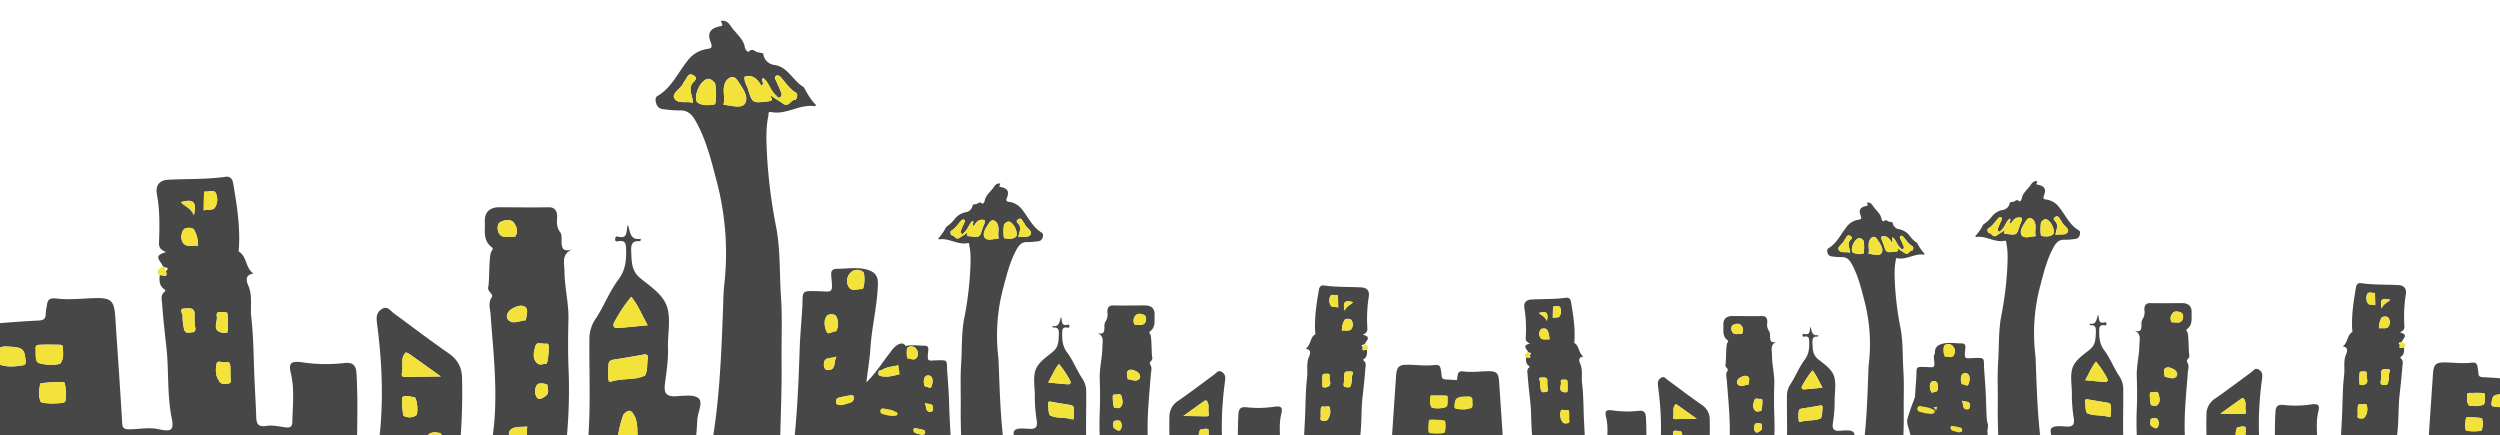 <svg xmlns="http://www.w3.org/2000/svg" viewBox="0 0 1080 188"><title>city</title><path d="M-5.61,187.86c-1.77-12.7-1.15-25.59-3.18-38.28-.43-2.68-1.54-5.56,1.22-8.13a4.91,4.91,0,0,1,3.34-1.55c6.94-.48,13.88-1.13,20.83-1.42,2.23-.1,3.12-.73,3.14-2.91a31.44,31.44,0,0,1,.5-3.58c.35-2.79,1.34-3.39,4.51-3,5.38.63,10.91-.08,16.37-.21,6.85-.16,8.21,1.12,8.66,7.89,1,15.35,2.12,30.69,3,46.05.14,2.35.89,2.73,3.14,2.73,4.25,0,8.48-1,12.77,0,5.43,1.18,6.53.36,5.46-4.92C72.14,170.35,73,160,71.87,149.85c-.7-6.1-1.37-12.21-1.81-18.34-.13-1.81-.87-4,1.07-5.49.68-.54.09-.87-.32-1.17-2-1.5-2-3.63-1.84-5.81.8-.78,3.84,1.71,2.71-1.86.94-.92,1.12-1.6-.53-1.7l-.83-.48c-.6-2.13-4.81-4.51,1.44-6.07-2.49-1.07-3.15-2.06-3.07-4.15.27-6.94.39-13.9-.9-20.83-.71-3.82,1-6.1,4.85-6.3,8.28-.44,16.6-.1,24.85-1.29,1.92-.28,2.92.94,3.24,2.79,1.6,9.37,3.08,18.76,2.47,28.32,0,.4-.23,1.08-.08,1.16,3.66,2.12,2.82,7.21,6.4,9.55-4.87.64-2.29,4.94-1.91,6.07,1.45,4.28.45,8.56.94,12.78,1,8.75,1,17.63,1.36,26.46.26,5.61.61,11.22.79,16.83.1,3,1.07,4.21,4.42,3.67,2.57-.41,5.33.24,8,.6,2.13.3,3.16-.09,3.19-2.58.1-6.94,1-13.84-.66-20.77-1.11-4.53.22-5.32,4.69-4.75a69.44,69.44,0,0,0,18,.39c3.92-.52,5.47.66,5.68,4.59.65,11.77.27,23.54.12,35.31-.07,5.29-2.28,7.23-7.54,7-32.45-1.67-64.94-2.49-97.36-4.85-16-1.17-32-2.13-48.05-3ZM28,173.65c.77-.8.52-7.77-.31-8.52-.42-.38-10.25.18-10.33.65-.48,2.6-.87,5.27.19,7.75C18,174.58,27.17,174.5,28,173.65Zm-2-16.49c1.74-2.35,1.19-4.73,1.19-7,0-1.08-.69-1.25-1.6-1.24-2.53,0-5.06-.1-7.58,0-1.05.06-2.78-.2-2.63,1.65.17,2.21-.38,5.71,1.4,6.27A18.49,18.49,0,0,0,26,157.16Zm-15.51.52c.91-.82.59-1.63.51-2.4-.49-4.79-1.4-5.3-8.18-5.58-2.49-.1-3.87.49-3.71,3.19.11,1.77-.83,4.16,1.52,4.85C3.93,158.72,7.36,158.26,10.51,157.68Zm73.13-14.16a1.69,1.69,0,0,0,.75-1.83,33.43,33.43,0,0,1-.35-5.44c.37-3.71-2.52-3-4.26-3-2.75,0-.81,2.18-.88,3.29a24.37,24.37,0,0,0,.52,5.14C79.85,144.77,82.11,143.4,83.64,143.52Zm11,21c.74,1.72,2.63,1.42,4.06,1.18,1.66-.28.82-2,.87-3.06.06-1.43,0-2.86-.06-4.29,0-1.23-.6-2.36-1.9-1.87s-3.73-1.24-4.08.86S92.91,162.15,94.65,164.51Zm3.52-20.87c.52-.44.41-8.16-.07-8.48a1.84,1.84,0,0,0-1.12-.33c-1.38.15-3.8-.84-3.3,1.88.44,2.39-2.28,6,2.26,7A7.88,7.88,0,0,0,98.17,143.64ZM85.54,106.21a13.54,13.54,0,0,0-1.7-7c-.5-.94-3.65-1.13-4.45-.08-1.3,1.71-1.52,4.57,0,6.16S83.36,105.82,85.54,106.21ZM88,90.94c1.73-.81,3.74.23,4.82-1.22a6.49,6.49,0,0,0,.4-6.31c-.75-1.63-3.33-.39-5.07-.65C88.08,85.3,88,87.85,88,90.94ZM83.76,93c1.27-5.93-.23-7.2-5.62-5.65C79.84,89.21,82.52,89.84,83.76,93Z" style="fill:#474747"/><path d="M347.2,37.62c1.57,2.72,3,5.55,5.34,7.74-.2.19-.42.56-.58.53-6.51-1-12.22,3.8-18.75,2.53-1.61-.32-1.09.84-1.27,1.66-1.22,5.58-.83,11.22-.6,16.83a224.79,224.79,0,0,0,4.05,31.64c1.81,9.84,1.3,19.83,2,29.75.63,9.58.13,19.15.25,28.72.14,10.7-.37,21.42-.58,32.13,0,2.53-.51,4.68-3.17,5.89A46.16,46.16,0,0,1,309,198.77c-2.46-.28-2.46-1.49-2.06-3.62,3.92-20.87,4.69-42,5.46-63.18.11-3.08.15-6.17.51-9.22a121.5,121.5,0,0,0-3.55-45.37c-2.22-8.56-4.41-17.23-8.78-25-1.41-2.53-3.24-4.8-6.76-4.68a45.91,45.91,0,0,1-7.2-.53,3.3,3.3,0,0,1-3.16-2.57c-.26-1.17-.63-2.44.72-3.23,6-3.56,8.69-10,12.87-15.17a12.66,12.66,0,0,1,8.22-5c1.72-.26,2.78-.44,1.77-2.93-1.62-4-.21-6,3.9-6.89,1.37-.29,1.37-.29.48-2.35,3.52-.59,4.14,2.76,6,4.4,1.73,2.19,3.9,4.06,4.37,7.07.13.82,1.22,2.28,1.72,1.76,1.8-1.85,2.89.57,4.32.38l1.89.42a5.44,5.44,0,0,0,4.88,5c3.23.53,5.22,2.42,7.16,4.57C343.41,34.39,345,36.37,347.2,37.62Zm-14,3.74c1.57,1.28,3.42,2.19,5,3.36,2.65,1.9,3.3-1.76,5.32-1.59.36,0,1.5-2.35.28-3.08-2.87-1.7-4.49-4.45-6.61-6.79-.56-.62-1.38-1-2.06-.41s-.29,1.18,0,1.84c.84,1.77,1.67,3.55,2.34,5.38a1.5,1.5,0,0,1-.68,2.06c-.83.35-1.07-.51-1.54-.9-2.47-2-3.05-5.54-5.57-7.57-1.46,1,1.06,2.28-.85,3.38-1.5-2.71-3.54-5-7.19-3.88-.28,2,.88,3.49,1.42,5.22,2.06,6.52,2,6.11,8.87,5.38C335.06,43.44,332.32,41.86,333.22,41.36Zm-20.7,3.91c3.33.23,7.88,1.86,9.35-.63,1.72-2.92-1.12-6.7-3.13-9.71-.72-1.09-1.77-2-2.94-1.57a4.35,4.35,0,0,0-2.71,2.87C312,39.25,313.37,42.23,312.52,45.27Zm-8.61-10.2c-2.54,2-4.36,8-2.46,9.29,2.11,1.4,4.83,1.17,7.3.73.82-.14.78-8.52,0-9.37C307.39,34.29,306,33.16,303.91,35.07Zm-4.5,9.38c-.15-2.92-1.91-5.38-.52-8.09.59-1.15,3.17-2.32.72-3.8s-2.74,1.27-3.83,2.38a6.32,6.32,0,0,0-.78,1.4c-1.22,2.1-4.69,4-3.75,5.95C292.62,45.19,296.52,43.51,299.41,44.45Z" style="fill:#474747"/><path d="M247.17,107.68c-4.78,2.31-3.35,5.81-3.32,9.54.06,7,1.89,13.82,1.72,20.83-.18,7.23-.24,14.48.06,21.71a221.47,221.47,0,0,1-2.12,40.44c-.54,3.82-2.09,5.71-6.21,5.52-8.52-.4-17.09.78-25.59-.94-2.12-.43-2.33-1.22-1.8-3,6.59-21.88,3.6-44.05,2-66.18-.17-2.35-1.07-4.69.41-7,1.17-1.83-1.94-2.36-1.38-4.73s.24-13.09,1.22-15c.35-.7,1.13-1.44.29-2.07-3.88-2.89-2.86-7.12-3-11-.16-4.17,2.13-6.27,6.28-6.26,7.09,0,14.2.14,21.29,0,3.51-.08,3.77,2.87,3.65,4.58-.19,2.46-.07,4.37,1.43,6.38.62.84.47,2.33.5,3.53C242.63,106.79,242.94,109.18,247.17,107.68Zm-11.08,49.4c.73-.61,1.28-7.74.77-8.28-.16-.17-.46-.4-.64-.36-1.67.43-4.32-1.17-4.91,1.06s-1.58,5.34.82,7.45C233.29,158,234.88,157.11,236.09,157.08ZM222.5,102.27c1.69-2.33.5-4.61-.5-6-1.41-2-4.53-1.1-6-.26s-1.31,4.11,0,5.45C217.67,103.08,220.32,102,222.5,102.27Zm5.26,82c-2.38.28-4.92-.08-6.62.94-2.48,1.49-.78,4.61,0,6,.94,1.64,4.07.43,5.32-.51C228.11,189.48,227.44,186.8,227.76,184.24Zm-.65-45.89c.38-2,1.21-4.58-.18-5.69-1.77-1.39-4.49-.1-6.22,1-1.09.68-2.73,3.12-1,4.69C221.89,140.2,224.47,138.52,227.11,138.35Zm9.38,27.9c-1.56-.8-3.76-.92-4.5,0a5,5,0,0,0-.14,5.32c1,1.58,2.74.2,3.8-.48C237.44,169.94,236.58,168,236.49,166.25Z" style="fill:#474747"/><path d="M389.18,197.83l-3.61,3.11c-13.36,3.12-26.48,7.24-40,9.53-3.53.59-5.13-1.11-4.55-4.64,3-18.15,3.83-36.47,4.43-54.81.19-5.84.73-11.67,1.11-17.5,0-.67.12-1.34.12-2,0-6,0-5.88,6.21-5.74,6.73.14,7,1.53,6.22-6.45-.23-2.17.24-3.2,2.68-3.21,4,0,8-.73,12,.16,3.2.72,5.57,2.14,5.47,6.23-.22,9.28-2.58,18.28-3.2,27.5-.31,4.75-1.09,9.47-1.78,15.16,4.46-4.39,7.1-9,10.37-13a11.74,11.74,0,0,1,2.68-2.95c1.62-1,3.23-1.58,4.43,1.15a123.64,123.64,0,0,1,5.57,15.48,8.73,8.73,0,0,1-.33,5.05c-2.29,8.06-4.35,16.19-6.49,24.29v.05C390,196.08,389.61,197,389.18,197.83Zm-16.57-72.94c1-1,1.1-6.75.23-7.44a4,4,0,0,0-5.41.37,4.94,4.94,0,0,0-.54,6.49C368.27,126.05,370.8,124.68,372.61,124.89Zm8,35.19c-.89-.26-1.09.42-1.14,1.1-.07,1.08.75,1.24,1.57,1.38,3,.51,5.73-.47,8.52-1.18,1.22-.31,1.49-1.44,1.21-2.55a1.69,1.69,0,0,0-2.26-1.09C385.86,158.33,383,158.39,380.61,160.08Zm-19.44-16.94a6.81,6.81,0,0,0,.09-6.47c-.75-1.24-3.42-1.19-4.22,0-1.34,2-.78,4.74.12,6.75C357.8,144.86,359.68,142.92,361.17,143.14Zm.16,31.33c1.83,1.15,3.55.08,5.27-.3,1.17-.26,2.27-.78,2.23-2.32,0-.78-.3-1.26-1.16-1.1a48.92,48.92,0,0,0-5.39,1.07C361.06,172.18,361,173.32,361.33,174.47Zm0-20.44c-2.61,1.1-5.34-.13-5.43,3.37,0,1.78.74,2.66,2.24,2.46C361.15,159.48,360.07,156.73,361.33,154Z" style="fill:#474747"/><path d="M271.21,97.14c1.15,2.92.85,6.86,5.64,6a10.07,10.07,0,0,1-.22,1.07c-4.06-.39-4.08,1.89-3.92,5.09.2,4.2.15,7.83,4.06,11,4.48,3.67,10.17,7.27,11.62,13,1.37,5.37,0,11.38.18,17.14.16,5.16-.67,10.37-1.33,15.53-.45,3.61.46,5.38,4.47,5.22,3.45-.13,8-.91,10.07.87s-.43,6.18-.56,9.48c-.21,5.35-.93,10.67-1.38,16a3.81,3.81,0,0,1-3.28,3.87c-9,2.31-18.34,1.75-27.5,2.76-4.67.52-9.35,1.68-14.2.32-2-.55-2.45-1.13-2.17-2.84,3-18.5,1.74-37.15,1.93-55.74a15.4,15.4,0,0,1,2.91-8.5c3.47-5.38,5.81-11.54,9.62-16.63,3.22-4.29,3.45-8.61,3.33-13.43-.06-2.37-.65-3.54-3.2-3.17-.58.08-1.72.42-1.52-1,.07-.53.24-1.15.95-1C271.58,103.52,270.35,99.63,271.21,97.14Zm-1.68,81.77c.31-.37,0-.11-.19.24-2.52,6.35-2.74,13.17-4,19.78-.22,1.15.84,1.1,1.63,1.18,6,.58,7.62-.78,8.27-6.89a15,15,0,0,0,.28-3.17c-.36-3.67.3-7.52-1.72-10.91C272.92,177.66,271.86,176.41,269.53,178.91Zm9.07-16.62c1.23-2.25.86-4.81,1.22-7.24.24-1.57-.25-2.18-2-1.84-4.2.8-8.43,1.48-12.66,2.14-1.36.21-2.24.73-2.3,2.24-.09,2.38-.47,4.76.18,7.11,0,.13.76.22,1.09.11,3.59-1.1,7.33-.88,11-1.44A22.24,22.24,0,0,0,278.6,162.29Zm1.2-21.77c-2.46-4.41-4.1-8.62-7.09-12.31a64.53,64.53,0,0,0-7,10.38c-.83,1.41-1.44,3.3,1.47,3.08C271.19,141.37,275.21,140.94,279.8,140.52Z" style="fill:#474747"/><path d="M196.56,204.27a4,4,0,0,1-2.66.7c-8.57-.09-17.14-.12-25.71-.3-4.65-.09-6.34-2.18-5.53-6.87,3.33-19.45,2.75-38.9.18-58.35-.32-2.43-.18-4.52,2.11-5.95,2.45-1.52,3.6.69,5.11,1.8,7.86,5.75,15.61,11.68,23.61,17.23,4,2.75,5.85,6,5.94,10.9a263.74,263.74,0,0,1-1.9,38.42A2.94,2.94,0,0,1,196.56,204.27Zm-6.15-41.65c-5-3.61-9.21-6.62-13.42-9.6-.51-.36-1.54-.86-1.72-.68-2.5,2.54-.89,5.9-1.61,8.82-.38,1.54.51,1.73,1.79,1.7C180.09,162.74,184.73,162.7,190.41,162.62ZM184,196.21c1.77-.36,3.91.63,5.74-.74,1.1-.82,1.51-8.15.55-8.35-1.74-.37-3.71-.76-5.28.64C183.86,188.74,183,195.2,184,196.21Zm-4.87-24.73c-1.48.27-3.29-1.07-5.21.06-.45.27,0,7.85.51,8.12a5.22,5.22,0,0,0,5.29-.16C180.72,178.9,180.42,172.89,179.08,171.48Z" style="fill:#474747"/><path d="M71.68,117.18c1.13,3.57-1.91,1.08-2.71,1.86-2.15-2.22.2-2.93,1.35-4l.83.48Z" style="fill:#f3e23a"/><path d="M266.35,100.58c-.08,0-.23-.12-.22-.16a.88.88,0,0,1,.16-.28c.09,0,.24.12.23.16S266.41,100.49,266.35,100.58Z" style="fill:#f3e23a"/><path d="M267.93,98.49l.06.36c0-.12-.06-.24-.08-.36Z" style="fill:#f3e23a"/><path d="M28,173.65c-.82.85-10,.93-10.45-.12-1.06-2.48-.67-5.15-.19-7.75.08-.47,9.91-1,10.33-.65C28.51,165.88,28.76,172.85,28,173.65Z" style="fill:#f3e23a"/><path d="M26,157.16a18.49,18.49,0,0,1-9.22-.3c-1.78-.56-1.23-4.06-1.4-6.27C15.25,148.74,17,149,18,148.94c2.52-.14,5,0,7.58,0,.91,0,1.6.16,1.6,1.24C27.21,152.43,27.76,154.81,26,157.16Z" style="fill:#f3e23a"/><path d="M10.51,157.68c-3.15.58-6.58,1-9.86.06-2.35-.69-1.41-3.08-1.52-4.85-.16-2.7,1.22-3.29,3.71-3.19,6.78.28,7.69.79,8.18,5.58C11.1,156.05,11.42,156.86,10.51,157.68Z" style="fill:#f3e23a"/><path d="M83.64,143.52c-1.53-.12-3.79,1.25-4.22-1.81a24.37,24.37,0,0,1-.52-5.14c.07-1.11-1.87-3.26.88-3.29,1.74,0,4.63-.74,4.26,3a33.43,33.43,0,0,0,.35,5.44A1.69,1.69,0,0,1,83.64,143.52Z" style="fill:#f3e23a"/><path d="M94.65,164.51c-1.74-2.36-1.49-4.95-1.11-7.18s2.68-.33,4.08-.86,1.86.64,1.9,1.87c0,1.43.12,2.86.06,4.29,0,1.09.79,2.78-.87,3.06C97.28,165.93,95.39,166.23,94.65,164.51Z" style="fill:#f3e23a"/><path d="M98.17,143.64a7.88,7.88,0,0,1-2.23.08c-4.54-1-1.82-4.62-2.26-7-.5-2.72,1.92-1.73,3.3-1.88a1.84,1.84,0,0,1,1.12.33C98.58,135.48,98.69,143.2,98.17,143.64Z" style="fill:#f3e23a"/><path d="M85.54,106.21c-2.18-.39-4.77.53-6.16-.93s-1.29-4.45,0-6.16c.8-1.05,4-.86,4.45.08A13.54,13.54,0,0,1,85.54,106.21Z" style="fill:#f3e23a"/><path d="M88,90.94c.06-3.09.1-5.64.15-8.18,1.74.26,4.32-1,5.07.65a6.49,6.49,0,0,1-.4,6.31C91.72,91.17,89.71,90.13,88,90.94Z" style="fill:#f3e23a"/><path d="M83.76,93c-1.24-3.18-3.92-3.81-5.62-5.65C83.53,85.82,85,87.09,83.76,93Z" style="fill:#f3e23a"/><path d="M333.22,41.36c-.9.5,1.84,2.08-1.21,2.4-6.89.73-6.81,1.14-8.87-5.38-.54-1.73-1.7-3.27-1.42-5.22,3.65-1.1,5.69,1.17,7.19,3.88,1.91-1.1-.61-2.42.85-3.38,2.52,2,3.1,5.52,5.57,7.57.47.39.71,1.25,1.54.9a1.5,1.5,0,0,0,.68-2.06c-.67-1.83-1.5-3.61-2.34-5.38-.32-.66-.56-1.39,0-1.84s1.5-.21,2.06.41c2.12,2.34,3.74,5.09,6.61,6.79,1.22.73.08,3.11-.28,3.08-2-.17-2.67,3.49-5.32,1.59C336.64,43.55,334.79,42.64,333.22,41.36Z" style="fill:#f3e23a"/><path d="M312.52,45.27c.85-3-.49-6,.57-9a4.35,4.35,0,0,1,2.71-2.87c1.17-.43,2.22.48,2.94,1.57,2,3,4.85,6.79,3.13,9.71C320.4,47.13,315.85,45.5,312.52,45.27Z" style="fill:#f3e23a"/><path d="M303.91,35.07c2-1.91,3.48-.78,4.82.65.8.85.84,9.23,0,9.37-2.47.44-5.19.67-7.3-.73C299.55,43.1,301.37,37.12,303.91,35.07Z" style="fill:#f3e23a"/><path d="M299.41,44.45c-2.89-.94-6.79.74-8.16-2.16-.94-2,2.53-3.85,3.75-5.95a6.32,6.32,0,0,1,.78-1.4c1.09-1.11,1.51-3.79,3.83-2.38s-.13,2.65-.72,3.8C297.5,39.07,299.26,41.53,299.41,44.45Z" style="fill:#f3e23a"/><path d="M236.09,157.08c-1.21,0-2.8.9-4-.13-2.4-2.11-1.43-5.1-.82-7.45s3.24-.63,4.91-1.06c.18,0,.48.19.64.36C237.37,149.34,236.82,156.47,236.09,157.08Z" style="fill:#f3e23a"/><path d="M222.5,102.27c-2.18-.26-4.83.81-6.45-.83-1.32-1.34-1.41-4.63,0-5.45s4.55-1.73,6,.26C223,97.66,224.19,99.94,222.5,102.27Z" style="fill:#f3e23a"/><path d="M227.76,184.24c-.32,2.56.35,5.24-1.27,6.45-1.25.94-4.38,2.15-5.32.51-.81-1.41-2.51-4.53,0-6C222.84,184.16,225.38,184.52,227.76,184.24Z" style="fill:#f3e23a"/><path d="M227.11,138.35c-2.64.17-5.22,1.85-7.35,0-1.78-1.57-.14-4,1-4.69,1.73-1.06,4.45-2.35,6.22-1C228.32,133.77,227.49,136.31,227.11,138.35Z" style="fill:#f3e23a"/><path d="M236.49,166.25c.09,1.75.95,3.69-.84,4.84-1.06.68-2.8,2.06-3.8.48a5,5,0,0,1,.14-5.32C232.73,165.33,234.93,165.45,236.49,166.25Z" style="fill:#f3e23a"/><path d="M372.61,124.89c-1.81-.21-4.34,1.16-5.72-.58a4.94,4.94,0,0,1,.54-6.49,4,4,0,0,1,5.41-.37C373.71,118.14,373.62,123.92,372.61,124.89Z" style="fill:#f3e23a"/><path d="M380.61,160.08c2.43-1.69,5.25-1.75,7.9-2.34a1.69,1.69,0,0,1,2.26,1.09c.28,1.11,0,2.24-1.21,2.55-2.79.71-5.56,1.69-8.52,1.18-.82-.14-1.64-.3-1.57-1.38C379.52,160.5,379.72,159.82,380.61,160.08Z" style="fill:#f3e23a"/><path d="M361.17,143.14c-1.49-.22-3.37,1.72-4,.3-.9-2-1.46-4.75-.12-6.75.8-1.21,3.47-1.26,4.22,0A6.81,6.81,0,0,1,361.17,143.14Z" style="fill:#f3e23a"/><path d="M361.33,174.47c-.33-1.15-.27-2.29.95-2.65a48.92,48.92,0,0,1,5.39-1.07c.86-.16,1.13.32,1.16,1.1,0,1.54-1.06,2.06-2.23,2.32C364.88,174.55,363.16,175.62,361.33,174.47Z" style="fill:#f3e23a"/><path d="M361.33,154c-1.26,2.7-.18,5.45-3.19,5.83-1.5.2-2.28-.68-2.24-2.46C356,153.9,358.72,155.13,361.33,154Z" style="fill:#f3e23a"/><path d="M269.53,178.91c2.33-2.5,3.39-1.25,4.28.23,2,3.39,1.36,7.24,1.72,10.91a15,15,0,0,1-.28,3.17c-.65,6.11-2.29,7.47-8.27,6.89-.79-.08-1.85,0-1.63-1.18,1.25-6.61,1.47-13.43,4-19.78C269.48,178.8,269.84,178.54,269.53,178.91Z" style="fill:#f3e23a"/><path d="M278.6,162.29a22.24,22.24,0,0,1-3.47,1.08c-3.65.56-7.39.34-11,1.44-.33.11-1,0-1.09-.11-.65-2.35-.27-4.73-.18-7.11.06-1.51.94-2,2.3-2.24,4.23-.66,8.46-1.34,12.66-2.14,1.73-.34,2.22.27,2,1.84C279.46,157.48,279.83,160,278.6,162.29Z" style="fill:#f3e23a"/><path d="M279.8,140.52c-4.59.42-8.61.85-12.65,1.15-2.91.22-2.3-1.67-1.47-3.08a64.53,64.53,0,0,1,7-10.38C275.7,131.9,277.34,136.11,279.8,140.52Z" style="fill:#f3e23a"/><path d="M190.41,162.62c-5.68.08-10.32.12-15,.24-1.28,0-2.17-.16-1.79-1.7.72-2.92-.89-6.28,1.61-8.82.18-.18,1.21.32,1.72.68C181.2,156,185.38,159,190.41,162.62Z" style="fill:#f3e23a"/><path d="M184,196.21c-1-1-.09-7.47,1-8.45,1.57-1.4,3.54-1,5.28-.64,1,.2.55,7.53-.55,8.35C187.86,196.84,185.72,195.85,184,196.21Z" style="fill:#f3e23a"/><path d="M179.08,171.48c1.34,1.41,1.64,7.42.59,8a5.22,5.22,0,0,1-5.29.16c-.49-.27-1-7.85-.51-8.12C175.79,170.41,177.6,171.75,179.08,171.48Z" style="fill:#f3e23a"/><path d="M614,196.25c-1.07-7.71-.69-15.55-1.93-23.25-.26-1.63-.93-3.38.75-4.94a3,3,0,0,1,2-.94c4.22-.29,8.43-.69,12.65-.87,1.36-.05,1.9-.44,1.91-1.76a18.15,18.15,0,0,1,.31-2.18c.21-1.69.81-2.05,2.74-1.83,3.26.39,6.62,0,9.94-.12,4.16-.1,5,.68,5.26,4.79.62,9.32,1.28,18.64,1.85,28,.08,1.43.54,1.65,1.91,1.66,2.58,0,5.14-.59,7.75,0,3.3.72,4,.21,3.32-3-1.26-6.16-.71-12.43-1.42-18.61-.42-3.71-.83-7.42-1.1-11.14-.08-1.1-.52-2.4.65-3.33.42-.33.06-.53-.19-.71-1.21-.91-1.21-2.21-1.12-3.53.48-.48,2.33,1,1.65-1.13.57-.56.68-1-.32-1l-.51-.29c-.36-1.29-2.92-2.73.87-3.68-1.51-.65-1.91-1.25-1.86-2.52a56.43,56.43,0,0,0-.55-12.65c-.43-2.33.63-3.71,3-3.83,5-.27,10.08-.06,15.09-.78,1.17-.17,1.77.57,2,1.69,1,5.69,1.87,11.39,1.5,17.2,0,.25-.14.66,0,.71,2.22,1.28,1.72,4.37,3.89,5.8-3,.38-1.4,3-1.16,3.68.88,2.6.27,5.2.57,7.76.63,5.32.58,10.71.83,16.08.15,3.4.36,6.81.47,10.22.06,1.84.65,2.55,2.69,2.23a17,17,0,0,1,4.84.36c1.29.18,1.92,0,1.94-1.57.06-4.21.63-8.4-.4-12.61-.68-2.75.13-3.23,2.84-2.88a42.54,42.54,0,0,0,10.93.23c2.38-.31,3.32.4,3.45,2.79.39,7.15.17,14.3.07,21.44,0,3.22-1.38,4.4-4.58,4.23-19.7-1-39.43-1.51-59.13-2.95-9.71-.7-19.45-1.29-29.18-1.84Zm20.41-8.64c.47-.48.32-4.71-.19-5.17-.25-.23-6.22.11-6.27.4a8,8,0,0,0,.12,4.71C628.3,188.18,633.87,188.13,634.37,187.61Zm-1.2-10c1.06-1.42.72-2.87.73-4.26,0-.66-.42-.76-1-.75-1.53,0-3.07-.07-4.6,0-.64,0-1.69-.12-1.6,1,.11,1.34-.22,3.47.85,3.81A11.26,11.26,0,0,0,633.17,177.6Zm-9.41.32c.55-.5.35-1,.3-1.46-.3-2.91-.85-3.22-5-3.39-1.51-.06-2.36.3-2.26,1.94.07,1.07-.5,2.52.92,3A12.93,12.93,0,0,0,623.76,177.92Zm44.41-8.61a1,1,0,0,0,.46-1.11,20.49,20.49,0,0,1-.22-3.3c.23-2.25-1.53-1.81-2.58-1.8-1.68,0-.5,1.32-.54,2a15.19,15.19,0,0,0,.32,3.13C665.87,170.08,667.24,169.24,668.17,169.31Zm6.68,12.76c.46,1,1.6.85,2.47.71s.5-1.19.53-1.86c0-.86,0-1.74,0-2.61s-.37-1.43-1.16-1.13-2.26-.75-2.48.53A5.41,5.41,0,0,0,674.85,182.07ZM677,169.39c.32-.27.25-5,0-5.15a1.06,1.06,0,0,0-.68-.2c-.83.09-2.3-.51-2,1.14.27,1.45-1.39,3.63,1.37,4.26A5,5,0,0,0,677,169.39Zm-7.67-22.74a8.19,8.19,0,0,0-1-4.25c-.3-.57-2.21-.69-2.7-.05a3,3,0,0,0,0,3.74C666.43,147,668,146.42,669.32,146.65Zm1.49-9.27c1.05-.49,2.27.14,2.93-.74a4,4,0,0,0,.24-3.83c-.46-1-2-.24-3.08-.4C670.87,134,670.84,135.51,670.81,137.38Zm-2.57,1.27c.78-3.61-.14-4.38-3.41-3.44C665.86,136.33,667.49,136.71,668.24,138.65Z" style="fill:#474747"/><path d="M828.24,105a19.49,19.49,0,0,0,3.24,4.7c-.11.11-.25.34-.34.32-4-.64-7.43,2.31-11.39,1.54-1-.2-.67.51-.78,1-.73,3.38-.5,6.81-.36,10.22A136.9,136.9,0,0,0,821.07,142c1.1,6,.79,12,1.19,18.06.38,5.82.08,11.63.15,17.44.09,6.51-.22,13-.35,19.52,0,1.54-.31,2.84-1.93,3.58A28.12,28.12,0,0,1,805,202.87c-1.49-.17-1.49-.9-1.25-2.19,2.39-12.68,2.85-25.53,3.32-38.38.07-1.87.09-3.75.31-5.6a73.73,73.73,0,0,0-2.16-27.55c-1.35-5.2-2.68-10.47-5.33-15.22-.86-1.54-2-2.91-4.1-2.84a28,28,0,0,1-4.38-.32,2,2,0,0,1-1.92-1.56c-.15-.71-.38-1.48.44-2,3.67-2.16,5.28-6.09,7.82-9.21a7.67,7.67,0,0,1,5-3.06c1-.16,1.68-.27,1.07-1.78-1-2.46-.12-3.67,2.37-4.19.83-.17.83-.17.3-1.43,2.13-.36,2.51,1.68,3.64,2.68,1.05,1.32,2.36,2.46,2.65,4.29.08.5.74,1.38,1.05,1.07,1.09-1.12,1.75.35,2.62.23l1.15.25a3.3,3.3,0,0,0,3,3,7.35,7.35,0,0,1,4.35,2.77A13.59,13.59,0,0,0,828.24,105Zm-8.49,2.27c1,.78,2.08,1.33,3.06,2,1.61,1.15,2-1.07,3.23-1,.21,0,.91-1.43.17-1.87-1.74-1-2.73-2.71-4-4.13-.34-.38-.83-.6-1.25-.25s-.17.72,0,1.12c.51,1.07,1,2.15,1.42,3.27a.9.9,0,0,1-.41,1.25c-.51.21-.65-.31-.94-.55-1.5-1.25-1.85-3.36-3.38-4.6-.88.59.64,1.39-.51,2.06-.92-1.65-2.16-3-4.37-2.36-.17,1.18.53,2.12.86,3.17,1.25,4,1.2,3.71,5.39,3.27C820.87,108.53,819.2,107.57,819.75,107.27Zm-12.57,2.37c2,.15,4.79,1.14,5.68-.38,1-1.77-.68-4.07-1.9-5.9-.44-.66-1.08-1.21-1.79-1a2.67,2.67,0,0,0-1.64,1.74C806.88,106,807.7,107.8,807.18,109.64ZM802,103.45c-1.54,1.25-2.65,4.87-1.5,5.64a6.11,6.11,0,0,0,4.44.45c.5-.09.47-5.18,0-5.7C804.07,103,803.19,102.29,802,103.45Zm-2.73,5.7c-.1-1.77-1.16-3.27-.32-4.92.36-.7,1.93-1.4.44-2.31s-1.67.78-2.33,1.45a4.11,4.11,0,0,0-.47.85c-.74,1.28-2.85,2.41-2.28,3.62C795.09,109.6,797.46,108.58,799.22,109.15Z" style="fill:#474747"/><path d="M767.49,147.55c-2.9,1.41-2,3.53-2,5.8,0,4.26,1.15,8.39,1,12.64s-.15,8.8,0,13.19a134.5,134.5,0,0,1-1.28,24.56c-.33,2.32-1.27,3.47-3.78,3.35-5.17-.24-10.38.48-15.54-.57-1.29-.26-1.41-.74-1.09-1.81,4-13.29,2.19-26.75,1.2-40.19-.11-1.43-.65-2.85.24-4.25.72-1.12-1.17-1.44-.83-2.88s.15-7.94.74-9.14c.21-.42.69-.87.17-1.25-2.35-1.76-1.73-4.33-1.82-6.66-.09-2.54,1.3-3.81,3.81-3.8,4.32,0,8.63.08,12.94,0,2.13-.05,2.29,1.74,2.21,2.78a5.17,5.17,0,0,0,.87,3.87,4,4,0,0,1,.3,2.15C764.73,147,764.92,148.46,767.49,147.55Zm-6.73,30c.44-.37.77-4.7.47-5-.1-.11-.28-.25-.39-.22-1,.26-2.63-.72-3,.64s-1,3.24.49,4.52C759.06,178.1,760,177.57,760.76,177.55Zm-8.26-33.29a3,3,0,0,0-.3-3.65c-.85-1.21-2.75-.67-3.62-.16s-.79,2.5,0,3.31C749.58,144.76,751.18,144.1,752.5,144.26Zm3.2,49.79c-1.44.17-3-.05-4,.57-1.51.9-.47,2.8,0,3.66s2.47.25,3.23-.31C755.92,197.23,755.5,195.6,755.7,194.05Zm-.39-27.88c.23-1.23.73-2.78-.12-3.45-1.07-.84-2.72-.06-3.77.59-.66.4-1.66,1.89-.58,2.84C752.13,167.3,753.7,166.28,755.31,166.17Zm5.7,17c-1-.48-2.29-.56-2.74,0a3,3,0,0,0-.08,3.23c.6,1,1.66.13,2.3-.29C761.58,185.36,761.06,184.18,761,183.12Z" style="fill:#474747"/><path d="M853.74,202.3l-2.19,1.89c-8.12,1.9-16.09,4.4-24.32,5.79-2.15.36-3.12-.67-2.76-2.82,1.82-11,2.32-22.15,2.69-33.29.11-3.54.44-7.08.67-10.63,0-.4.07-.81.07-1.21,0-3.66,0-3.57,3.77-3.49,4.09.09,4.28.93,3.78-3.92-.14-1.31.15-1.94,1.63-2,2.43,0,4.88-.44,7.29.1,1.94.44,3.38,1.3,3.32,3.79-.13,5.63-1.57,11.1-1.94,16.7-.19,2.88-.67,5.75-1.08,9.21,2.71-2.67,4.31-5.45,6.3-7.92a7.18,7.18,0,0,1,1.62-1.79c1-.58,2-1,2.69.7a74.66,74.66,0,0,1,3.38,9.4,5.21,5.21,0,0,1-.2,3.07c-1.39,4.89-2.64,9.83-3.94,14.75v0ZM843.67,158c.62-.59.67-4.1.14-4.52a2.44,2.44,0,0,0-3.28.23,3,3,0,0,0-.33,3.94C841,158.71,842.58,157.88,843.67,158Zm4.87,21.38c-.54-.16-.67.25-.7.66,0,.66.46.76.95.84,1.81.31,3.49-.29,5.18-.72.74-.18.91-.87.73-1.55s-.81-.78-1.37-.66C851.72,178.31,850,178.35,848.54,179.38Zm-11.81-10.29a4.17,4.17,0,0,0,0-3.94,1.75,1.75,0,0,0-2.56,0c-.81,1.21-.47,2.88.07,4.1C834.68,170.13,835.82,169,836.73,169.09Zm.09,19c1.11.69,2.16,0,3.21-.19.7-.16,1.38-.47,1.35-1.41,0-.47-.18-.76-.7-.67a32.24,32.24,0,0,0-3.28.65C836.66,186.72,836.63,187.42,836.82,188.12Zm0-12.42c-1.59.67-3.25-.08-3.3,2.05,0,1.08.44,1.61,1.36,1.49C836.71,179,836.06,177.34,836.83,175.7Z" style="fill:#474747"/><path d="M782.09,141.15c.7,1.77.51,4.17,3.43,3.61a6.3,6.3,0,0,1-.14.65c-2.46-.23-2.48,1.15-2.38,3.09.13,2.56.09,4.76,2.47,6.71,2.72,2.23,6.17,4.41,7,7.88.83,3.27,0,6.92.11,10.41a61.13,61.13,0,0,1-.8,9.43c-.28,2.2.28,3.27,2.71,3.18,2.09-.09,4.83-.56,6.12.52s-.26,3.75-.34,5.76c-.13,3.25-.57,6.48-.84,9.72a2.32,2.32,0,0,1-2,2.35c-5.49,1.4-11.14,1.06-16.71,1.68-2.83.31-5.67,1-8.62.19-1.19-.34-1.49-.69-1.32-1.73,1.8-11.23,1.06-22.56,1.18-33.85a9.29,9.29,0,0,1,1.76-5.16c2.11-3.27,3.53-7,5.84-10.1,2-2.61,2.1-5.23,2-8.16,0-1.44-.4-2.15-1.95-1.93-.35,0-1,.26-.92-.58.05-.32.15-.7.58-.58C782.32,145,781.57,142.66,782.09,141.15Zm-1,49.66c.19-.22,0-.06-.11.15-1.54,3.85-1.67,8-2.43,12-.13.7.51.67,1,.72,3.63.35,4.63-.48,5-4.19a10.57,10.57,0,0,0,.17-1.93c-.23-2.22.18-4.56-1.05-6.62C783.13,190.05,782.48,189.29,781.07,190.81Zm5.51-10.09c.75-1.37.52-2.92.74-4.4.14-.95-.16-1.32-1.21-1.12-2.55.49-5.11.9-7.68,1.3-.83.13-1.36.44-1.4,1.36a14.22,14.22,0,0,0,.11,4.32c0,.08.46.13.66.07,2.18-.67,4.46-.54,6.67-.88A13.75,13.75,0,0,0,786.58,180.72Zm.73-13.22c-1.5-2.68-2.49-5.24-4.31-7.48a38.85,38.85,0,0,0-4.27,6.3c-.5.86-.88,2,.89,1.87C782.08,168,784.52,167.75,787.31,167.5Z" style="fill:#474747"/><path d="M736.75,206.22a2.42,2.42,0,0,1-1.61.42c-5.21-.06-10.41-.07-15.62-.18-2.82-.06-3.85-1.33-3.36-4.18,2-11.81,1.68-23.62.11-35.43-.19-1.48-.11-2.75,1.28-3.62s2.19.42,3.11,1.09c4.77,3.5,9.48,7.1,14.34,10.47a7.51,7.51,0,0,1,3.6,6.62,159.67,159.67,0,0,1-1.15,23.34A1.83,1.83,0,0,1,736.75,206.22ZM733,180.92c-3.06-2.19-5.6-4-8.15-5.83-.31-.22-.94-.53-1-.42-1.52,1.55-.54,3.58-1,5.36-.23.94.31,1.05,1.09,1C726.75,181,729.56,181,733,180.92Zm-3.93,20.4c1.08-.22,2.38.38,3.49-.45.67-.5.92-5,.33-5.08-1.06-.22-2.25-.46-3.2.39C729,196.78,728.48,200.7,729.09,201.32Zm-3-15c-.9.16-2-.65-3.17,0-.27.17,0,4.77.31,4.94a3.18,3.18,0,0,0,3.21-.1C727.13,190.8,727,187.15,726.14,186.3Z" style="fill:#474747"/><path d="M660.91,153.32c.68,2.17-1.17.65-1.65,1.13-1.3-1.35.12-1.78.82-2.46l.51.29Z" style="fill:#f3e23a"/><path d="M779.14,143.24s-.14-.08-.14-.1a.59.59,0,0,1,.1-.17s.15.07.14.1A.5.5,0,0,1,779.14,143.24Z" style="fill:#f3e23a"/><path d="M780.1,142l0,.22,0-.22Z" style="fill:#f3e23a"/><path d="M634.37,187.61c-.5.52-6.07.57-6.34-.06a8,8,0,0,1-.12-4.71c.05-.29,6-.63,6.27-.4C634.69,182.9,634.84,187.13,634.37,187.61Z" style="fill:#f3e23a"/><path d="M633.17,177.6a11.26,11.26,0,0,1-5.6-.18c-1.07-.34-.74-2.47-.85-3.81-.09-1.12,1-1,1.6-1,1.53-.09,3.07,0,4.6,0,.56,0,1,.09,1,.75C633.89,174.73,634.23,176.18,633.17,177.6Z" style="fill:#f3e23a"/><path d="M623.76,177.92a12.93,12.93,0,0,1-6,0c-1.42-.43-.85-1.88-.92-3-.1-1.64.75-2,2.26-1.94,4.11.17,4.66.48,5,3.39C624.11,176.93,624.31,177.42,623.76,177.92Z" style="fill:#f3e23a"/><path d="M668.17,169.31c-.93-.07-2.3.77-2.56-1.09a15.19,15.19,0,0,1-.32-3.13c0-.67-1.14-2,.54-2,1,0,2.81-.45,2.58,1.8a20.49,20.49,0,0,0,.22,3.3A1,1,0,0,1,668.17,169.31Z" style="fill:#f3e23a"/><path d="M674.85,182.07a5.41,5.41,0,0,1-.67-4.36c.22-1.28,1.63-.21,2.48-.53s1.13.39,1.16,1.13.07,1.75,0,2.61c0,.67.48,1.69-.53,1.86S675.31,183.11,674.85,182.07Z" style="fill:#f3e23a"/><path d="M677,169.39a5,5,0,0,1-1.35.05c-2.76-.63-1.1-2.81-1.37-4.26-.3-1.65,1.17-1.05,2-1.14a1.06,1.06,0,0,1,.68.2C677.24,164.43,677.31,169.12,677,169.39Z" style="fill:#f3e23a"/><path d="M669.32,146.65c-1.32-.23-2.89.33-3.74-.56a3,3,0,0,1,0-3.74c.49-.64,2.4-.52,2.7.05A8.19,8.19,0,0,1,669.32,146.65Z" style="fill:#f3e23a"/><path d="M670.81,137.38c0-1.87.06-3.42.09-5,1.06.16,2.62-.59,3.08.4a4,4,0,0,1-.24,3.83C673.08,137.52,671.86,136.89,670.81,137.38Z" style="fill:#f3e23a"/><path d="M668.24,138.65c-.75-1.94-2.38-2.32-3.41-3.44C668.1,134.27,669,135,668.24,138.65Z" style="fill:#f3e23a"/><path d="M819.75,107.27c-.55.3,1.12,1.26-.73,1.46-4.19.44-4.14.69-5.39-3.27-.33-1-1-2-.86-3.17,2.21-.67,3.45.71,4.37,2.36,1.15-.67-.37-1.47.51-2.06,1.53,1.24,1.88,3.35,3.38,4.6.29.24.43.76.94.55a.9.9,0,0,0,.41-1.25c-.41-1.12-.91-2.2-1.42-3.27-.19-.4-.34-.85,0-1.12s.91-.13,1.25.25c1.29,1.42,2.28,3.09,4,4.13.74.44,0,1.88-.17,1.87-1.23-.11-1.62,2.11-3.23,1C821.83,108.6,820.71,108.05,819.75,107.27Z" style="fill:#f3e23a"/><path d="M807.18,109.64c.52-1.84-.3-3.65.35-5.49a2.67,2.67,0,0,1,1.64-1.74c.71-.26,1.35.29,1.79,1,1.22,1.83,2.94,4.13,1.9,5.9C812,110.78,809.2,109.79,807.18,109.64Z" style="fill:#f3e23a"/><path d="M802,103.45c1.24-1.16,2.12-.47,2.93.39.48.52.51,5.61,0,5.7a6.11,6.11,0,0,1-4.44-.45C799.3,108.32,800.41,104.7,802,103.45Z" style="fill:#f3e23a"/><path d="M799.22,109.15c-1.76-.57-4.13.45-5-1.31-.57-1.21,1.54-2.34,2.28-3.62a4.11,4.11,0,0,1,.47-.85c.66-.67.92-2.3,2.33-1.45s-.08,1.61-.44,2.31C798.06,105.88,799.12,107.38,799.22,109.15Z" style="fill:#f3e23a"/><path d="M760.76,177.55c-.74,0-1.7.55-2.41-.08-1.45-1.28-.86-3.1-.49-4.52s2-.38,3-.64c.11,0,.29.11.39.22C761.53,172.85,761.2,177.18,760.76,177.55Z" style="fill:#f3e23a"/><path d="M752.5,144.26c-1.32-.16-2.92.5-3.91-.5-.8-.81-.86-2.81,0-3.31s2.77-1,3.62.16A3,3,0,0,1,752.5,144.26Z" style="fill:#f3e23a"/><path d="M755.31,166.17c-1.61.11-3.18,1.13-4.47,0-1.08-1-.08-2.44.58-2.84,1.05-.65,2.7-1.43,3.77-.59C756,163.39,755.54,164.94,755.31,166.17Z" style="fill:#f3e23a"/><path d="M761,183.12c0,1.06.57,2.24-.52,2.94-.64.42-1.7,1.25-2.3.29a3,3,0,0,1,.08-3.23C758.72,182.56,760.06,182.64,761,183.12Z" style="fill:#f3e23a"/><path d="M843.67,158c-1.09-.12-2.63.71-3.47-.35a3,3,0,0,1,.33-3.94,2.44,2.44,0,0,1,3.28-.23C844.34,153.9,844.29,157.41,843.67,158Z" style="fill:#f3e23a"/><path d="M848.54,179.38c1.47-1,3.18-1.07,4.79-1.43.56-.12,1.19,0,1.37.66s0,1.37-.73,1.55c-1.69.43-3.37,1-5.18.72-.49-.08-1-.18-.95-.84C847.87,179.63,848,179.22,848.54,179.38Z" style="fill:#f3e23a"/><path d="M836.73,169.09c-.91-.14-2.05,1-2.44.18-.54-1.22-.88-2.89-.07-4.1a1.75,1.75,0,0,1,2.56,0A4.17,4.17,0,0,1,836.73,169.09Z" style="fill:#f3e23a"/><path d="M836.82,188.12c-.19-.7-.16-1.4.58-1.62a32.24,32.24,0,0,1,3.28-.65c.52-.09.68.2.7.67,0,.94-.65,1.25-1.35,1.41C839,188.16,837.93,188.81,836.82,188.12Z" style="fill:#f3e23a"/><path d="M836.83,175.7c-.77,1.64-.12,3.31-1.94,3.54-.92.12-1.39-.41-1.36-1.49C833.58,175.62,835.24,176.37,836.83,175.7Z" style="fill:#f3e23a"/><path d="M786.58,180.72a13.75,13.75,0,0,1-2.11.65c-2.21.34-4.49.21-6.67.88-.2.06-.63,0-.66-.07a14.22,14.22,0,0,1-.11-4.32c0-.92.57-1.23,1.4-1.36,2.57-.4,5.13-.81,7.68-1.3,1-.2,1.35.17,1.21,1.12C787.1,177.8,787.33,179.35,786.58,180.72Z" style="fill:#f3e23a"/><path d="M787.31,167.5c-2.79.25-5.23.51-7.69.69-1.77.14-1.39-1-.89-1.87A38.85,38.85,0,0,1,783,160C784.82,162.26,785.81,164.82,787.31,167.5Z" style="fill:#f3e23a"/><path d="M733,180.92c-3.46.05-6.27.07-9.09.14-.78,0-1.32-.09-1.09-1,.44-1.78-.54-3.81,1-5.36.11-.11.74.2,1,.42C727.42,176.89,730,178.73,733,180.92Z" style="fill:#f3e23a"/><path d="M726.14,186.3c.81.85,1,4.5.35,4.87a3.18,3.18,0,0,1-3.21.1c-.29-.17-.58-4.77-.31-4.94C724.14,185.65,725.24,186.46,726.14,186.3Z" style="fill:#f3e23a"/><path d="M1082.83,200.4c-10.47.6-20.94,1.23-31.39,2-21.18,1.54-42.4,2.08-63.6,3.17-3.44.18-4.88-1.09-4.92-4.55-.1-7.69-.35-15.38.07-23.06.14-2.57,1.15-3.34,3.72-3a45.76,45.76,0,0,0,11.75-.25c2.92-.38,3.79.14,3.06,3.1-1.11,4.52-.49,9-.43,13.56,0,1.63.69,1.88,2.08,1.69a18.11,18.11,0,0,1,5.21-.39c2.19.35,2.82-.41,2.89-2.4.11-3.67.34-7.33.51-11,.26-5.76.21-11.56.89-17.28.32-2.76-.33-5.55.61-8.35.26-.74,1.94-3.55-1.24-4,2.33-1.53,1.79-4.86,4.18-6.24.1-.06,0-.5-.05-.76-.4-6.25.56-12.38,1.61-18.5.21-1.21.86-2,2.12-1.82,5.39.78,10.82.55,16.23.84,2.49.13,3.63,1.62,3.17,4.12a60.84,60.84,0,0,0-.59,13.61c0,1.36-.38,2-2,2.7,4.09,1,1.34,2.58.94,4l-.54.31c-1.08.07-1,.51-.35,1.11-.73,2.34,1.26.71,1.77,1.22.11,1.42.11,2.81-1.2,3.79-.26.2-.65.42-.2.77,1.26,1,.78,2.4.69,3.59-.29,4-.72,8-1.18,12-.76,6.65-.17,13.39-1.52,20-.7,3.45,0,4,3.56,3.21,2.81-.61,5.57,0,8.35,0,1.47,0,2-.24,2-1.78.61-10,1.33-20,2-30.08.29-4.43,1.18-5.26,5.66-5.16,3.57.09,7.18.55,10.69.14,2.07-.24,2.72.14,2.95,2a23.51,23.51,0,0,1,.33,2.34c0,1.42.59,1.83,2,1.89,4.54.2,9.07.62,13.6.94a3.19,3.19,0,0,1,2.18,1c1.81,1.67,1.08,3.56.8,5.31-1.32,8.29-.92,16.71-2.07,25Zm-10.71-14.57a8.75,8.75,0,0,0,.13-5.07c-.06-.31-6.48-.67-6.75-.42-.54.49-.71,5-.2,5.56S1071.83,186.51,1072.12,185.83Zm.49-10.9c1.16-.36.8-2.65.91-4.09.1-1.21-1-1-1.71-1.08-1.65-.09-3.31,0-5,0-.59,0-1,.1-1,.81,0,1.49-.36,3,.78,4.58A12.1,12.1,0,0,0,1072.61,174.93Zm10.55.58c1.53-.45.92-2,1-3.17.1-1.76-.8-2.15-2.43-2.08-4.42.18-5,.52-5.34,3.64-.05.5-.26,1,.33,1.57A13.78,13.78,0,0,0,1083.16,175.51ZM1031.7,165a16.1,16.1,0,0,0,.34-3.36c0-.72,1.22-2.13-.58-2.15-1.13,0-3-.49-2.78,1.94a21.24,21.24,0,0,1-.23,3.55,1.11,1.11,0,0,0,.49,1.2C1029.94,166.14,1031.42,167,1031.7,165Zm-9.22,10.2c-.23-1.37-1.75-.22-2.67-.56s-1.22.42-1.24,1.22-.08,1.87,0,2.8c0,.72-.52,1.82.57,2,.93.16,2.17.35,2.65-.77A5.8,5.8,0,0,0,1022.48,175.24Zm-1.57-8.89c3-.68,1.19-3,1.47-4.58.33-1.78-1.25-1.13-2.15-1.23a1.21,1.21,0,0,0-.73.22c-.32.21-.39,5.25,0,5.54A5.44,5.44,0,0,0,1020.91,166.35Zm10.82-25.11a3.27,3.27,0,0,0,0-4c-.52-.69-2.58-.56-2.91.05a8.86,8.86,0,0,0-1.11,4.58C1029.13,141.59,1030.81,142.19,1031.73,141.24ZM1026,126.53c-1.14.17-2.82-.64-3.31.42a4.25,4.25,0,0,0,.26,4.13c.71.95,2,.27,3.15.79C1026.07,129.85,1026,128.19,1026,126.53Zm6.53,3c-3.53-1-4.51-.18-3.68,3.69C1029.68,131.15,1031.43,130.74,1032.54,129.54Z" style="fill:#474747"/><path d="M860.35,93.71a7.91,7.91,0,0,1,4.68-3,3.54,3.54,0,0,0,3.18-3.26l1.23-.27c.94.13,1.65-1.46,2.83-.25.33.34,1-.61,1.12-1.15.31-2,1.73-3.19,2.85-4.61,1.22-1.08,1.63-3.27,3.92-2.88-.58,1.35-.58,1.35.32,1.53,2.68.56,3.61,1.87,2.55,4.51-.66,1.62,0,1.74,1.15,1.91a8.23,8.23,0,0,1,5.37,3.3c2.73,3.35,4.47,7.58,8.41,9.91.88.52.64,1.34.47,2.11a2.16,2.16,0,0,1-2.07,1.68,31,31,0,0,1-4.7.34c-2.3-.07-3.49,1.41-4.42,3.06-2.85,5.11-4.28,10.78-5.73,16.36a79.6,79.6,0,0,0-2.32,29.64c.24,2,.26,4,.34,6,.5,13.82,1,27.64,3.56,41.28.27,1.39.26,2.18-1.34,2.36a30.14,30.14,0,0,1-16.25-2.43c-1.74-.79-2-2.2-2.08-3.85-.13-7-.47-14-.38-21,.08-6.25-.24-12.5.17-18.76.43-6.48.1-13,1.28-19.43a147.11,147.11,0,0,0,2.64-20.68c.15-3.66.41-7.35-.39-11-.11-.54.22-1.29-.83-1.09-4.26.83-8-2.33-12.25-1.64-.1,0-.25-.23-.37-.35A20.63,20.63,0,0,0,856.77,97,14.73,14.73,0,0,0,860.35,93.71Zm6.35,7.34c4.5.48,4.45.74,5.79-3.52.35-1.12,1.11-2.13.93-3.4-2.39-.72-3.72.76-4.7,2.53-1.24-.71.4-1.58-.55-2.21-1.65,1.33-2,3.61-3.64,5-.31.25-.46.82-1,.59a1,1,0,0,1-.44-1.35c.44-1.2,1-2.36,1.53-3.51.2-.43.36-.91,0-1.2s-1-.14-1.35.26c-1.38,1.53-2.45,3.33-4.32,4.44-.79.47-.05,2,.18,2,1.32-.11,1.75,2.28,3.48,1,1-.76,2.26-1.36,3.29-2.2C866.49,99.81,864.7,100.84,866.7,101.05Zm12.35-4.92a2.82,2.82,0,0,0-1.76-1.87c-.77-.28-1.45.31-1.93,1-1.31,2-3.16,4.44-2,6.34,1,1.63,3.93.57,6.11.42C878.87,100.05,879.75,98.1,879.05,96.13Zm2.85-.33c-.52.56-.55,6,0,6.12,1.61.29,3.39.44,4.77-.48s.05-4.72-1.61-6.06C883.71,94.13,882.78,94.87,881.9,95.8Zm11.42,4.29c.61-1.3-1.65-2.51-2.44-3.89a4.49,4.49,0,0,0-.52-.91c-.71-.73-1-2.48-2.5-1.56s.09,1.73.47,2.49c.91,1.77-.24,3.38-.34,5.28C889.88,100.89,892.43,102,893.32,100.09Z" style="fill:#474747"/><path d="M925.12,140.42a4.39,4.39,0,0,1,.33-2.31,5.56,5.56,0,0,0,.94-4.17c-.09-1.11.08-3,2.38-3,4.63.11,9.27,0,13.91,0,2.71,0,4.2,1.36,4.1,4.09-.1,2.5.57,5.26-2,7.15-.55.42,0,.9.18,1.35.64,1.29.44,8.27.81,9.84s-1.67,1.89-.9,3.09c1,1.5.37,3,.26,4.57-1.07,14.45-3,28.94,1.29,43.23.35,1.15.21,1.66-1.18,1.94-5.55,1.13-11.15.36-16.71.62-2.7.13-3.71-1.11-4.06-3.61a144,144,0,0,1-1.38-26.41c.19-4.72.15-9.46,0-14.18s1.09-9,1.13-13.61c0-2.44,1-4.72-2.17-6.23C924.88,143.79,925.09,142.23,925.12,140.42ZM931.94,175c1.57-1.38.94-3.33.54-4.86s-2.12-.41-3.21-.69c-.11,0-.31.12-.42.23-.33.35,0,5,.5,5.41C930.15,175.1,931.18,175.66,931.94,175Zm10.5-36.26c.87-.87.93-3,0-3.56s-3-1.13-3.89.17a3.18,3.18,0,0,0-.32,3.93C939.66,139.1,941.39,139.81,942.44,138.73ZM935.63,197c.81.62,2.86,1.41,3.47.34s1.64-3,0-3.93c-1.11-.67-2.77-.44-4.32-.62C935,194.49,934.57,196.24,935.63,197Zm4.4-34.21c1.15-1,.09-2.63-.63-3.06-1.13-.7-2.91-1.54-4.06-.63-.91.72-.37,2.38-.12,3.71C937,163,938.63,164.05,940,162.82Zm-10.39,21.41c.69.45,1.84,1.35,2.48.31a3.22,3.22,0,0,0-.09-3.47c-.48-.6-1.92-.52-2.94,0C929,182.21,928.48,183.48,929.64,184.23Z" style="fill:#474747"/><path d="M828.51,200v0c-1.4-5.29-2.75-10.6-4.24-15.86a5.77,5.77,0,0,1-.22-3.31,82.75,82.75,0,0,1,3.64-10.1c.79-1.79,1.83-1.38,2.89-.76a7.58,7.58,0,0,1,1.75,1.93c2.14,2.65,3.86,5.64,6.78,8.51-.45-3.71-1-6.8-1.17-9.9-.4-6-1.94-11.9-2.08-18-.07-2.67,1.48-3.6,3.57-4.07,2.58-.58,5.22-.12,7.84-.1,1.59,0,1.9.68,1.75,2.1-.54,5.21-.33,4.3,4.07,4.21,4-.09,4-.18,4,3.75,0,.43.05.87.08,1.31.25,3.81.6,7.62.72,11.43.4,12,.94,23.95,2.89,35.8.39,2.31-.66,3.42-3,3-8.85-1.49-17.43-4.18-26.15-6.22l-2.36-2Zm15.4-46.32a3.23,3.23,0,0,0-.35-4.24,2.64,2.64,0,0,0-3.53-.24c-.57.45-.52,4.22.15,4.86C841.35,153.91,843,154.81,843.91,153.67Zm-14.12,21.84a1.11,1.11,0,0,0-1.48.71,1.24,1.24,0,0,0,.79,1.67c1.82.46,3.63,1.1,5.57.77.53-.09,1.07-.2,1-.9,0-.45-.16-.89-.74-.72C833.36,175.93,831.52,175.9,829.79,175.51Zm20.47-9.34c.59-1.31,1-3.11.09-4.41a1.9,1.9,0,0,0-2.76,0,4.5,4.5,0,0,0,0,4.23C848.62,165.83,849.85,167.1,850.26,166.17Zm-3.34,18.54a34.26,34.26,0,0,0-3.52-.71c-.56-.1-.74.22-.75.73,0,1,.69,1.34,1.45,1.51,1.12.25,2.25.95,3.44.2C847.76,185.69,847.72,184.94,846.92,184.71Zm2.7-7.81c1,.12,1.5-.45,1.47-1.61-.06-2.29-1.84-1.48-3.55-2.21C848.37,174.85,847.66,176.65,849.62,176.9Z" style="fill:#474747"/><path d="M909.35,139.24c.47-.12.57.29.62.63.13.9-.61.68-1,.63-1.67-.24-2.05.52-2.09,2.07-.08,3.15.07,6,2.18,8.78,2.49,3.32,4,7.35,6.28,10.86a10,10,0,0,1,1.9,5.55c.13,12.15-.67,24.33,1.26,36.41.18,1.12-.14,1.5-1.42,1.86-3.17.89-6.22.13-9.27-.21-6-.66-12.06-.3-18-1.8a2.5,2.5,0,0,1-2.14-2.53c-.29-3.48-.76-7-.9-10.45-.09-2.16-1.71-5.07-.37-6.19s4.33-.66,6.58-.57c2.62.1,3.22-1.06,2.92-3.41a64.38,64.38,0,0,1-.86-10.15c.12-3.76-.78-7.68.11-11.2.95-3.73,4.66-6.08,7.59-8.47,2.56-2.1,2.52-4.47,2.66-7.22.1-2.09.08-3.58-2.57-3.32,0,0-.06-.31-.14-.7,3.13.6,2.93-2,3.68-3.89C907,137.55,906.17,140.09,909.35,139.24Zm-4.63,50.25c-1.32,2.21-.89,4.73-1.13,7.12a10.41,10.41,0,0,0,.18,2.07c.43,4,1.5,4.89,5.41,4.51.51-.05,1.21,0,1.06-.77-.82-4.32-1-8.78-2.61-12.92-.09-.23-.32-.4-.12-.16C906,187.7,905.29,188.52,904.72,189.49Zm-.87-10.3c2.38.36,4.83.22,7.17.94.22.07.69,0,.71-.08a15,15,0,0,0,.13-4.64c0-1-.62-1.32-1.51-1.46-2.76-.44-5.52-.88-8.26-1.4-1.13-.22-1.46.18-1.3,1.2.23,1.59,0,3.26.79,4.73A16.39,16.39,0,0,0,903.85,179.19ZM909.07,165c1.9.14,1.5-1.09,1-2a42.89,42.89,0,0,0-4.6-6.78c-1.95,2.41-3,5.16-4.63,8C903.8,164.54,906.43,164.81,909.07,165Z" style="fill:#474747"/><path d="M954.43,204.33a171.25,171.25,0,0,1-1.24-25.11,8.08,8.08,0,0,1,3.87-7.12c5.23-3.62,10.29-7.49,15.43-11.25,1-.73,1.74-2.17,3.34-1.17s1.59,2.29,1.38,3.88c-1.69,12.71-2.06,25.41.12,38.12.52,3.06-.58,4.43-3.62,4.49-5.6.12-11.2.13-16.79.19a2.6,2.6,0,0,1-1.74-.45A1.94,1.94,0,0,1,954.43,204.33ZM969,178.85c.83,0,1.42-.1,1.17-1.1-.47-1.92.58-4.11-1.06-5.77-.11-.12-.79.21-1.12.45-2.75,1.94-5.48,3.91-8.76,6.27C962.91,178.75,965.94,178.77,969,178.85Zm-6.21,16.27c-1-.92-2.31-.66-3.45-.42-.63.13-.36,4.92.35,5.46,1.2.89,2.6.25,3.76.48C964.07,200,963.47,195.76,962.76,195.12Zm3.45-5.4a3.38,3.38,0,0,0,3.45.11c.32-.18.64-5.13.34-5.31-1.25-.73-2.44.14-3.41,0C965.72,185.4,965.53,189.33,966.21,189.72Z" style="fill:#474747"/><path d="M1036.75,149c-.73,2.34,1.26.71,1.77,1.22,1.41-1.45-.13-1.91-.88-2.64l-.54.31Z" style="fill:#f3e23a"/><path d="M909.59,138.17s.15-.08.14-.11a.58.58,0,0,0-.11-.18s-.15.08-.14.11A.58.58,0,0,0,909.59,138.17Z" style="fill:#f3e23a"/><path d="M908.55,136.81l0,.23.05-.23Z" style="fill:#f3e23a"/><path d="M1065.3,185.9c.53.55,6.53.61,6.82-.07a8.75,8.75,0,0,0,.13-5.07c-.06-.31-6.48-.67-6.75-.42C1065,180.83,1064.79,185.38,1065.3,185.9Z" style="fill:#f3e23a"/><path d="M1066.59,175.13a12.1,12.1,0,0,0,6-.2c1.16-.36.8-2.65.91-4.09.1-1.21-1-1-1.71-1.08-1.65-.09-3.31,0-5,0-.59,0-1,.1-1,.81C1065.81,172,1065.45,173.6,1066.59,175.13Z" style="fill:#f3e23a"/><path d="M1076.71,175.47a13.78,13.78,0,0,0,6.45,0c1.53-.45.92-2,1-3.17.1-1.76-.8-2.15-2.43-2.08-4.42.18-5,.52-5.34,3.64C1076.33,174.4,1076.12,174.93,1076.71,175.47Z" style="fill:#f3e23a"/><path d="M1028.94,166.22c1-.08,2.48.82,2.76-1.18a16.1,16.1,0,0,0,.34-3.36c0-.72,1.22-2.13-.58-2.15-1.13,0-3-.49-2.78,1.94a21.24,21.24,0,0,1-.23,3.55A1.11,1.11,0,0,0,1028.94,166.22Z" style="fill:#f3e23a"/><path d="M1021.75,179.93a5.8,5.8,0,0,0,.73-4.69c-.23-1.37-1.75-.22-2.67-.56s-1.22.42-1.24,1.22-.08,1.87,0,2.8c0,.72-.52,1.82.57,2C1020,180.86,1021.27,181.05,1021.75,179.93Z" style="fill:#f3e23a"/><path d="M1019.45,166.3a5.44,5.44,0,0,0,1.46,0c3-.68,1.19-3,1.47-4.58.33-1.78-1.25-1.13-2.15-1.23a1.21,1.21,0,0,0-.73.22C1019.18,161,1019.11,166,1019.45,166.3Z" style="fill:#f3e23a"/><path d="M1027.7,141.85c1.43-.26,3.11.34,4-.61a3.27,3.27,0,0,0,0-4c-.52-.69-2.58-.56-2.91.05A8.86,8.86,0,0,0,1027.7,141.85Z" style="fill:#f3e23a"/><path d="M1026.11,131.87c0-2-.07-3.68-.1-5.34-1.14.17-2.82-.64-3.31.42a4.25,4.25,0,0,0,.26,4.13C1023.67,132,1025,131.35,1026.11,131.87Z" style="fill:#f3e23a"/><path d="M1028.86,133.23c.82-2.08,2.57-2.49,3.68-3.69C1029,128.52,1028,129.36,1028.86,133.23Z" style="fill:#f3e23a"/><path d="M865.91,99.48c.58.33-1.21,1.36.79,1.57,4.5.48,4.45.74,5.79-3.52.35-1.12,1.11-2.13.93-3.4-2.39-.72-3.72.76-4.7,2.53-1.24-.71.4-1.58-.55-2.21-1.65,1.33-2,3.61-3.64,5-.31.25-.46.82-1,.59a1,1,0,0,1-.44-1.35c.44-1.2,1-2.36,1.53-3.51.2-.43.36-.91,0-1.2s-1-.14-1.35.26c-1.38,1.53-2.45,3.33-4.32,4.44-.79.47-.05,2,.18,2,1.32-.11,1.75,2.28,3.48,1C863.67,100.92,864.88,100.32,865.91,99.48Z" style="fill:#f3e23a"/><path d="M879.43,102c-.56-2,.32-3.94-.38-5.91a2.82,2.82,0,0,0-1.76-1.87c-.77-.28-1.45.31-1.93,1-1.31,2-3.16,4.44-2,6.34C874.28,103.25,877.25,102.19,879.43,102Z" style="fill:#f3e23a"/><path d="M885.05,95.38c-1.34-1.25-2.27-.51-3.15.42-.52.56-.55,6,0,6.12,1.61.29,3.39.44,4.77-.48S886.71,96.72,885.05,95.38Z" style="fill:#f3e23a"/><path d="M888,101.5c1.89-.61,4.44.49,5.33-1.41.61-1.3-1.65-2.51-2.44-3.89a4.49,4.49,0,0,0-.52-.91c-.71-.73-1-2.48-2.5-1.56s.09,1.73.47,2.49C889.24,98,888.09,99.6,888,101.5Z" style="fill:#f3e23a"/><path d="M929.35,175.08c.8,0,1.83.58,2.59-.09,1.57-1.38.94-3.33.54-4.86s-2.12-.41-3.21-.69c-.11,0-.31.12-.42.23C928.52,170,928.88,174.68,929.35,175.08Z" style="fill:#f3e23a"/><path d="M938.24,139.27c1.42-.17,3.15.54,4.2-.54.87-.87.93-3,0-3.56s-3-1.13-3.89.17A3.18,3.18,0,0,0,938.24,139.27Z" style="fill:#f3e23a"/><path d="M935.22,162.84c1.73.11,3.41,1.21,4.81,0,1.15-1,.09-2.63-.63-3.06-1.13-.7-2.91-1.54-4.06-.63C934.43,159.85,935,161.51,935.22,162.84Z" style="fill:#f3e23a"/><path d="M929.09,181.07c-.06,1.14-.61,2.41.55,3.16.69.45,1.84,1.35,2.48.31a3.22,3.22,0,0,0-.09-3.47C931.55,180.47,930.11,180.55,929.09,181.07Z" style="fill:#f3e23a"/><path d="M840.18,154.05c1.17-.14,2.83.76,3.73-.38a3.23,3.23,0,0,0-.35-4.24,2.64,2.64,0,0,0-3.53-.24C839.46,149.64,839.51,153.41,840.18,154.05Z" style="fill:#f3e23a"/><path d="M835,177c-1.59-1.11-3.43-1.14-5.16-1.53a1.11,1.11,0,0,0-1.48.71,1.24,1.24,0,0,0,.79,1.67c1.82.46,3.63,1.1,5.57.77.53-.09,1.07-.2,1-.9C835.66,177.31,835.53,176.87,835,177Z" style="fill:#f3e23a"/><path d="M847.64,166c1-.14,2.21,1.13,2.62.2.59-1.31,1-3.11.09-4.41a1.9,1.9,0,0,0-2.76,0A4.5,4.5,0,0,0,847.64,166Z" style="fill:#f3e23a"/><path d="M847.54,186.44c.22-.75.18-1.5-.62-1.73a34.26,34.26,0,0,0-3.52-.71c-.56-.1-.74.22-.75.73,0,1,.69,1.34,1.45,1.51C845.22,186.49,846.35,187.19,847.54,186.44Z" style="fill:#f3e23a"/><path d="M847.54,173.08c.83,1.77.12,3.57,2.08,3.82,1,.12,1.5-.45,1.47-1.61C851,173,849.25,173.81,847.54,173.08Z" style="fill:#f3e23a"/><path d="M901.58,178.48a16.39,16.39,0,0,0,2.27.71c2.38.36,4.83.22,7.17.94.22.07.69,0,.71-.08a15,15,0,0,0,.13-4.64c0-1-.62-1.32-1.51-1.46-2.76-.44-5.52-.88-8.26-1.4-1.13-.22-1.46.18-1.3,1.2C901,175.34,900.78,177,901.58,178.48Z" style="fill:#f3e23a"/><path d="M900.8,164.26c3,.28,5.63.55,8.27.75,1.9.14,1.5-1.09,1-2a42.89,42.89,0,0,0-4.6-6.78C903.48,158.63,902.41,161.38,900.8,164.26Z" style="fill:#f3e23a"/><path d="M959.2,178.7c3.71.05,6.74.07,9.77.15.83,0,1.42-.1,1.17-1.1-.47-1.92.58-4.11-1.06-5.77-.11-.12-.79.21-1.12.45C965.21,174.37,962.48,176.34,959.2,178.7Z" style="fill:#f3e23a"/><path d="M966.59,184.48c-.87.92-1.06,4.85-.38,5.24a3.38,3.38,0,0,0,3.45.11c.32-.18.64-5.13.34-5.31C968.75,183.79,967.56,184.66,966.59,184.48Z" style="fill:#f3e23a"/><path d="M634.83,201.4c-10.47.6-20.94,1.23-31.39,2-21.18,1.54-42.4,2.08-63.6,3.17-3.44.18-4.88-1.09-4.92-4.55-.1-7.69-.35-15.38.07-23.06.14-2.57,1.15-3.34,3.72-3a45.76,45.76,0,0,0,11.75-.25c2.92-.38,3.79.14,3.06,3.1-1.11,4.52-.49,9-.43,13.56,0,1.63.69,1.88,2.08,1.69a18.11,18.11,0,0,1,5.21-.39c2.19.35,2.82-.41,2.89-2.4.11-3.67.34-7.33.51-11,.26-5.76.21-11.56.89-17.28.32-2.76-.33-5.55.61-8.35.26-.74,1.94-3.55-1.24-4,2.33-1.53,1.79-4.86,4.18-6.24.1-.06,0-.5-.05-.76-.4-6.25.56-12.38,1.61-18.5.21-1.21.86-2,2.12-1.82,5.39.78,10.82.55,16.23.84,2.49.13,3.63,1.62,3.17,4.12a60.84,60.84,0,0,0-.59,13.61c0,1.36-.38,2-2,2.7,4.09,1,1.34,2.58.94,4l-.54.31c-1.08.07-1,.51-.35,1.11-.73,2.34,1.26.71,1.77,1.22.11,1.42.11,2.81-1.2,3.79-.26.2-.65.42-.2.77,1.26,1,.78,2.4.69,3.59-.29,4-.72,8-1.18,12-.76,6.65-.17,13.39-1.52,20-.7,3.45,0,4,3.56,3.21,2.81-.61,5.57,0,8.35,0,1.47,0,2-.24,2.05-1.78.61-10,1.33-20,2-30.08.29-4.43,1.18-5.26,5.66-5.16,3.57.09,7.18.55,10.69.14,2.07-.24,2.72.14,3,2a23.51,23.51,0,0,1,.33,2.34c0,1.42.59,1.83,2,1.89,4.54.2,9.07.62,13.6.94a3.19,3.19,0,0,1,2.18,1c1.81,1.67,1.08,3.56.8,5.31-1.32,8.29-.92,16.71-2.07,25Zm-10.71-14.57a8.75,8.75,0,0,0,.13-5.07c-.06-.31-6.48-.67-6.75-.42-.54.49-.71,5-.2,5.56S623.83,187.51,624.12,186.83Zm.49-10.9c1.16-.36.8-2.65.91-4.09.1-1.21-1-1-1.71-1.08-1.65-.09-3.31,0-5,0-.59,0-1.05.1-1,.81,0,1.49-.36,3,.78,4.58A12.1,12.1,0,0,0,624.61,175.93Zm10.55.58c1.53-.45.92-2,1-3.17.1-1.76-.8-2.15-2.43-2.08-4.42.18-5,.52-5.34,3.64,0,.5-.26,1,.33,1.57A13.78,13.78,0,0,0,635.16,176.51ZM583.7,166a16.1,16.1,0,0,0,.34-3.36c0-.72,1.22-2.13-.58-2.15-1.13,0-3-.49-2.78,1.94a21.24,21.24,0,0,1-.23,3.55,1.11,1.11,0,0,0,.49,1.2C581.94,167.14,583.42,168,583.7,166Zm-9.22,10.2c-.23-1.37-1.75-.22-2.67-.56s-1.22.42-1.24,1.22-.08,1.87,0,2.8c0,.72-.52,1.82.57,2,.93.16,2.17.35,2.65-.77A5.8,5.8,0,0,0,574.48,176.24Zm-1.57-8.89c3-.68,1.19-3,1.47-4.58.33-1.78-1.25-1.13-2.15-1.23a1.21,1.21,0,0,0-.73.22c-.32.21-.39,5.25,0,5.54A5.44,5.44,0,0,0,572.91,167.35Zm10.82-25.11a3.27,3.27,0,0,0,0-4c-.52-.69-2.58-.56-2.91.05a8.86,8.86,0,0,0-1.11,4.58C581.13,142.59,582.81,143.19,583.73,142.24ZM578,127.53c-1.14.17-2.82-.64-3.31.42a4.25,4.25,0,0,0,.26,4.13c.71.95,2,.27,3.15.79C578.07,130.85,578,129.19,578,127.53Zm6.53,3c-3.53-1-4.51-.18-3.68,3.69C581.68,132.15,583.43,131.74,584.54,130.54Z" style="fill:#474747"/><path d="M412.35,94.71a7.91,7.91,0,0,1,4.68-3,3.54,3.54,0,0,0,3.18-3.26l1.23-.27c.94.13,1.65-1.46,2.83-.25.33.34,1-.61,1.12-1.15.31-2,1.73-3.19,2.85-4.61,1.22-1.08,1.63-3.27,3.92-2.88-.58,1.35-.58,1.35.32,1.53,2.68.56,3.61,1.87,2.55,4.51-.66,1.62,0,1.74,1.15,1.91a8.23,8.23,0,0,1,5.37,3.3c2.73,3.35,4.47,7.58,8.41,9.91.88.52.64,1.34.47,2.11a2.16,2.16,0,0,1-2.07,1.68,31,31,0,0,1-4.7.34c-2.3-.07-3.49,1.41-4.42,3.06-2.85,5.11-4.28,10.78-5.73,16.36a79.6,79.6,0,0,0-2.32,29.64c.24,2,.26,4,.34,6,.5,13.82,1,27.64,3.56,41.28.27,1.39.26,2.18-1.34,2.36a30.14,30.14,0,0,1-16.25-2.43c-1.74-.79-2.05-2.2-2.08-3.85-.13-7-.47-14-.38-21,.08-6.25-.24-12.5.17-18.76.43-6.48.1-13,1.28-19.43a147.11,147.11,0,0,0,2.64-20.68c.15-3.66.41-7.35-.39-11-.11-.54.22-1.29-.83-1.09-4.26.83-8-2.33-12.25-1.64-.1,0-.25-.23-.37-.35A20.63,20.63,0,0,0,408.77,98,14.73,14.73,0,0,0,412.35,94.71Zm6.35,7.34c4.5.48,4.45.74,5.79-3.52.35-1.12,1.11-2.13.93-3.4-2.39-.72-3.72.76-4.7,2.53-1.24-.71.4-1.58-.55-2.21-1.65,1.33-2,3.61-3.64,5-.31.25-.46.82-1,.59a1,1,0,0,1-.44-1.35c.44-1.2,1-2.36,1.53-3.51.2-.43.36-.91,0-1.2s-1-.14-1.35.26c-1.38,1.53-2.45,3.33-4.32,4.44-.79.47,0,2,.18,2,1.32-.11,1.75,2.28,3.48,1,1.05-.76,2.26-1.36,3.29-2.2C418.49,100.81,416.7,101.84,418.7,102.05Zm12.35-4.92a2.82,2.82,0,0,0-1.76-1.87c-.77-.28-1.45.31-1.93,1-1.31,2-3.16,4.44-2,6.34,1,1.63,3.93.57,6.11.42C430.87,101.05,431.75,99.1,431.05,97.13Zm2.85-.33c-.52.56-.55,6,0,6.12,1.61.29,3.39.44,4.77-.48s0-4.72-1.61-6.06C435.71,95.13,434.78,95.87,433.9,96.8Zm11.42,4.29c.61-1.3-1.65-2.51-2.44-3.89a4.49,4.49,0,0,0-.52-.91c-.71-.73-1-2.48-2.5-1.56s.09,1.73.47,2.49c.91,1.77-.24,3.38-.34,5.28C441.88,101.89,444.43,103,445.32,101.09Z" style="fill:#474747"/><path d="M477.12,141.42a4.39,4.39,0,0,1,.33-2.31,5.56,5.56,0,0,0,.94-4.17c-.09-1.11.08-3,2.38-3,4.63.11,9.27,0,13.91,0,2.71,0,4.2,1.36,4.1,4.09-.1,2.5.57,5.26-2,7.15-.55.42,0,.9.18,1.35.64,1.29.44,8.27.81,9.84s-1.67,1.89-.9,3.09c1,1.5.37,3,.26,4.57-1.07,14.45-3,28.94,1.29,43.23.35,1.15.21,1.66-1.18,1.94-5.55,1.13-11.15.36-16.71.62-2.7.13-3.71-1.11-4.06-3.61a144,144,0,0,1-1.38-26.41c.19-4.72.15-9.46,0-14.18s1.09-9,1.13-13.61c0-2.44.95-4.72-2.17-6.23C476.88,144.79,477.09,143.23,477.12,141.42ZM483.94,176c1.57-1.38.94-3.33.54-4.86s-2.12-.41-3.21-.69c-.11,0-.31.12-.42.23-.33.35,0,5,.5,5.41C482.15,176.1,483.18,176.66,483.94,176Zm10.5-36.26c.87-.87.93-3,0-3.56s-3-1.13-3.89.17a3.18,3.18,0,0,0-.32,3.93C491.66,140.1,493.39,140.81,494.44,139.73ZM487.63,198c.81.62,2.86,1.41,3.47.34s1.64-3,0-3.93c-1.11-.67-2.77-.44-4.32-.62C487,195.49,486.57,197.24,487.63,198Zm4.4-34.21c1.15-1,.09-2.63-.63-3.06-1.13-.7-2.91-1.54-4.06-.63-.91.72-.37,2.38-.12,3.71C489,164,490.63,165.05,492,163.82Zm-10.39,21.41c.69.45,1.84,1.35,2.48.31a3.22,3.22,0,0,0-.09-3.47c-.48-.6-1.92-.52-2.94,0C481,183.21,480.48,184.48,481.64,185.23Z" style="fill:#474747"/><path d="M380.51,201v0c-1.4-5.29-2.75-10.6-4.24-15.86a5.77,5.77,0,0,1-.22-3.31,82.75,82.75,0,0,1,3.64-10.1c.79-1.79,1.83-1.38,2.89-.76a7.58,7.58,0,0,1,1.75,1.93c2.14,2.65,3.86,5.64,6.78,8.51-.45-3.71-1-6.8-1.17-9.9-.4-6-1.94-11.9-2.08-18-.07-2.67,1.48-3.6,3.57-4.07,2.58-.58,5.22-.12,7.84-.1,1.59,0,1.9.68,1.75,2.1-.54,5.21-.33,4.3,4.07,4.21,4-.09,4-.18,4.05,3.75,0,.43.05.87.08,1.31.25,3.81.6,7.62.72,11.43.4,12,.94,23.95,2.89,35.8.39,2.31-.66,3.42-3,3-8.85-1.49-17.43-4.18-26.15-6.22l-2.36-2Zm15.4-46.32a3.23,3.23,0,0,0-.35-4.24,2.64,2.64,0,0,0-3.53-.24c-.57.45-.52,4.22.15,4.86C393.35,154.91,395,155.81,395.91,154.67Zm-14.12,21.84a1.11,1.11,0,0,0-1.48.71,1.24,1.24,0,0,0,.79,1.67c1.82.46,3.63,1.1,5.57.77.53-.09,1.07-.2,1-.9,0-.45-.16-.89-.74-.72C385.36,176.93,383.52,176.9,381.79,176.51Zm20.47-9.34c.59-1.31,1-3.11.09-4.41a1.9,1.9,0,0,0-2.76,0,4.5,4.5,0,0,0,.05,4.23C400.62,166.83,401.85,168.1,402.26,167.17Zm-3.34,18.54a34.26,34.26,0,0,0-3.52-.71c-.56-.1-.74.22-.75.73,0,1,.69,1.34,1.45,1.51,1.12.25,2.25.95,3.44.2C399.76,186.69,399.72,185.94,398.92,185.71Zm2.7-7.81c1,.12,1.5-.45,1.47-1.61-.06-2.29-1.84-1.48-3.55-2.21C400.37,175.85,399.66,177.65,401.62,177.9Z" style="fill:#474747"/><path d="M461.35,140.24c.47-.12.57.29.62.63.13.9-.61.68-1,.63-1.67-.24-2.05.52-2.09,2.07-.08,3.15.07,6,2.18,8.78,2.49,3.32,4,7.35,6.28,10.86a10,10,0,0,1,1.9,5.55c.13,12.15-.67,24.33,1.26,36.41.18,1.12-.14,1.5-1.42,1.86-3.17.89-6.22.13-9.27-.21-6-.66-12.06-.3-18-1.8a2.5,2.5,0,0,1-2.14-2.53c-.29-3.48-.76-7-.9-10.45-.09-2.16-1.71-5.07-.37-6.19s4.33-.66,6.58-.57c2.62.1,3.22-1.06,2.92-3.41a64.38,64.38,0,0,1-.86-10.15c.12-3.76-.78-7.68.11-11.2.95-3.73,4.66-6.08,7.59-8.47,2.56-2.1,2.52-4.47,2.66-7.22.1-2.09.08-3.58-2.57-3.32,0,0-.06-.31-.14-.7,3.13.6,2.93-2,3.68-3.89C459,138.55,458.17,141.09,461.35,140.24Zm-4.63,50.25c-1.32,2.21-.89,4.73-1.13,7.12a10.41,10.41,0,0,0,.18,2.07c.43,4,1.5,4.89,5.41,4.51.51-.05,1.21,0,1.06-.77-.82-4.32-1-8.78-2.61-12.92-.09-.23-.32-.4-.12-.16C458,188.7,457.29,189.52,456.72,190.49Zm-.87-10.3c2.38.36,4.83.22,7.17.94.22.07.69,0,.71-.08a15,15,0,0,0,.13-4.64c0-1-.62-1.32-1.51-1.46-2.76-.44-5.52-.88-8.26-1.4-1.13-.22-1.46.18-1.3,1.2.23,1.59,0,3.26.79,4.73A16.39,16.39,0,0,0,455.85,180.19ZM461.07,166c1.9.14,1.5-1.09,1-2a42.89,42.89,0,0,0-4.6-6.78c-1.95,2.41-3,5.16-4.63,8C455.8,165.54,458.43,165.81,461.07,166Z" style="fill:#474747"/><path d="M506.43,205.33a171.25,171.25,0,0,1-1.24-25.11,8.08,8.08,0,0,1,3.87-7.12c5.23-3.62,10.29-7.49,15.43-11.25,1-.73,1.74-2.17,3.34-1.17s1.59,2.29,1.38,3.88c-1.69,12.71-2.06,25.41.12,38.12.52,3.06-.58,4.43-3.62,4.49-5.6.12-11.2.13-16.79.19a2.6,2.6,0,0,1-1.74-.45A1.94,1.94,0,0,1,506.43,205.33ZM521,179.85c.83,0,1.42-.1,1.17-1.1-.47-1.92.58-4.11-1.06-5.77-.11-.12-.79.21-1.12.45-2.75,1.94-5.48,3.91-8.76,6.27C514.91,179.75,517.94,179.77,521,179.85Zm-6.21,16.27c-1-.92-2.31-.66-3.45-.42-.63.13-.36,4.92.35,5.46,1.2.89,2.6.25,3.76.48C516.07,201,515.47,196.76,514.76,196.12Zm3.45-5.4a3.38,3.38,0,0,0,3.45.11c.32-.18.64-5.13.34-5.31-1.25-.73-2.44.14-3.41,0C517.72,186.4,517.53,190.33,518.21,190.72Z" style="fill:#474747"/><path d="M588.75,150c-.73,2.34,1.26.71,1.77,1.22,1.41-1.45-.13-1.91-.88-2.64l-.54.31Z" style="fill:#f3e23a"/><path d="M461.59,139.17c.05,0,.15-.08.14-.11a.58.58,0,0,0-.11-.18c-.05,0-.15.08-.14.11A.58.58,0,0,0,461.59,139.17Z" style="fill:#f3e23a"/><path d="M460.55,137.81l0,.23.05-.23Z" style="fill:#f3e23a"/><path d="M617.3,186.9c.53.55,6.53.61,6.82-.07a8.75,8.75,0,0,0,.13-5.07c-.06-.31-6.48-.67-6.75-.42C617,181.83,616.79,186.38,617.3,186.9Z" style="fill:#f3e23a"/><path d="M618.59,176.13a12.1,12.1,0,0,0,6-.2c1.16-.36.8-2.65.91-4.09.1-1.21-1-1-1.71-1.08-1.65-.09-3.31,0-5,0-.59,0-1.05.1-1,.81C617.81,173,617.45,174.6,618.59,176.13Z" style="fill:#f3e23a"/><path d="M628.71,176.47a13.78,13.78,0,0,0,6.45,0c1.53-.45.92-2,1-3.17.1-1.76-.8-2.15-2.43-2.08-4.42.18-5,.52-5.34,3.64C628.33,175.4,628.12,175.93,628.71,176.47Z" style="fill:#f3e23a"/><path d="M580.94,167.22c1-.08,2.48.82,2.76-1.18a16.1,16.1,0,0,0,.34-3.36c0-.72,1.22-2.13-.58-2.15-1.13,0-3-.49-2.78,1.94a21.24,21.24,0,0,1-.23,3.55A1.11,1.11,0,0,0,580.94,167.22Z" style="fill:#f3e23a"/><path d="M573.75,180.93a5.8,5.8,0,0,0,.73-4.69c-.23-1.37-1.75-.22-2.67-.56s-1.22.42-1.24,1.22-.08,1.87,0,2.8c0,.72-.52,1.82.57,2C572,181.86,573.27,182.05,573.75,180.93Z" style="fill:#f3e23a"/><path d="M571.45,167.3a5.44,5.44,0,0,0,1.46,0c3-.68,1.19-3,1.47-4.58.33-1.78-1.25-1.13-2.15-1.23a1.21,1.21,0,0,0-.73.22C571.18,162,571.11,167,571.45,167.3Z" style="fill:#f3e23a"/><path d="M579.7,142.85c1.43-.26,3.11.34,4-.61a3.27,3.27,0,0,0,0-4c-.52-.69-2.58-.56-2.91.05A8.86,8.86,0,0,0,579.7,142.85Z" style="fill:#f3e23a"/><path d="M578.11,132.87c0-2-.07-3.68-.1-5.34-1.14.17-2.82-.64-3.31.42a4.25,4.25,0,0,0,.26,4.13C575.67,133,577,132.35,578.11,132.87Z" style="fill:#f3e23a"/><path d="M580.86,134.23c.82-2.08,2.57-2.49,3.68-3.69C581,129.52,580,130.36,580.86,134.23Z" style="fill:#f3e23a"/><path d="M417.91,100.48c.58.33-1.21,1.36.79,1.57,4.5.48,4.45.74,5.79-3.52.35-1.12,1.11-2.13.93-3.4-2.39-.72-3.72.76-4.7,2.53-1.24-.71.4-1.58-.55-2.21-1.65,1.33-2,3.61-3.64,5-.31.25-.46.82-1,.59a1,1,0,0,1-.44-1.35c.44-1.2,1-2.36,1.53-3.51.2-.43.36-.91,0-1.2s-1-.14-1.35.26c-1.38,1.53-2.45,3.33-4.32,4.44-.79.47,0,2,.18,2,1.32-.11,1.75,2.28,3.48,1C415.67,101.92,416.88,101.32,417.91,100.48Z" style="fill:#f3e23a"/><path d="M431.43,103c-.56-2,.32-3.94-.38-5.91a2.82,2.82,0,0,0-1.76-1.87c-.77-.28-1.45.31-1.93,1-1.31,2-3.16,4.44-2,6.34C426.28,104.25,429.25,103.19,431.43,103Z" style="fill:#f3e23a"/><path d="M437.05,96.38c-1.34-1.25-2.27-.51-3.15.42-.52.56-.55,6,0,6.12,1.61.29,3.39.44,4.77-.48S438.71,97.72,437.05,96.38Z" style="fill:#f3e23a"/><path d="M440,102.5c1.89-.61,4.44.49,5.33-1.41.61-1.3-1.65-2.51-2.44-3.89a4.49,4.49,0,0,0-.52-.91c-.71-.73-1-2.48-2.5-1.56s.09,1.73.47,2.49C441.24,99,440.09,100.6,440,102.5Z" style="fill:#f3e23a"/><path d="M481.35,176.08c.8,0,1.83.58,2.59-.09,1.57-1.38.94-3.33.54-4.86s-2.12-.41-3.21-.69c-.11,0-.31.12-.42.23C480.52,171,480.88,175.68,481.35,176.08Z" style="fill:#f3e23a"/><path d="M490.24,140.27c1.42-.17,3.15.54,4.2-.54.87-.87.93-3,0-3.56s-3-1.13-3.89.17A3.18,3.18,0,0,0,490.24,140.27Z" style="fill:#f3e23a"/><path d="M487.22,163.84c1.73.11,3.41,1.21,4.81,0,1.15-1,.09-2.63-.63-3.06-1.13-.7-2.91-1.54-4.06-.63C486.43,160.85,487,162.51,487.22,163.84Z" style="fill:#f3e23a"/><path d="M481.09,182.07c-.06,1.14-.61,2.41.55,3.16.69.45,1.84,1.35,2.48.31a3.22,3.22,0,0,0-.09-3.47C483.55,181.47,482.11,181.55,481.09,182.07Z" style="fill:#f3e23a"/><path d="M392.18,155.05c1.17-.14,2.83.76,3.73-.38a3.23,3.23,0,0,0-.35-4.24,2.64,2.64,0,0,0-3.53-.24C391.46,150.64,391.51,154.41,392.18,155.05Z" style="fill:#f3e23a"/><path d="M387,178c-1.59-1.11-3.43-1.14-5.16-1.53a1.11,1.11,0,0,0-1.48.71,1.24,1.24,0,0,0,.79,1.67c1.82.46,3.63,1.1,5.57.77.53-.09,1.07-.2,1-.9C387.66,178.31,387.53,177.87,387,178Z" style="fill:#f3e23a"/><path d="M399.64,167c1-.14,2.21,1.13,2.62.2.59-1.31,1-3.11.09-4.41a1.9,1.9,0,0,0-2.76,0A4.5,4.5,0,0,0,399.64,167Z" style="fill:#f3e23a"/><path d="M399.54,187.44c.22-.75.18-1.5-.62-1.73a34.26,34.26,0,0,0-3.52-.71c-.56-.1-.74.22-.75.73,0,1,.69,1.34,1.45,1.51C397.22,187.49,398.35,188.19,399.54,187.44Z" style="fill:#f3e23a"/><path d="M399.54,174.08c.83,1.77.12,3.57,2.08,3.82,1,.12,1.5-.45,1.47-1.61C403,174,401.25,174.81,399.54,174.08Z" style="fill:#f3e23a"/><path d="M453.58,179.48a16.39,16.39,0,0,0,2.27.71c2.38.36,4.83.22,7.17.94.22.07.69,0,.71-.08a15,15,0,0,0,.13-4.64c0-1-.62-1.32-1.51-1.46-2.76-.44-5.52-.88-8.26-1.4-1.13-.22-1.46.18-1.3,1.2C453,176.34,452.78,178,453.58,179.48Z" style="fill:#f3e23a"/><path d="M452.8,165.26c3,.28,5.63.55,8.27.75,1.9.14,1.5-1.09,1-2a42.89,42.89,0,0,0-4.6-6.78C455.48,159.63,454.41,162.38,452.8,165.26Z" style="fill:#f3e23a"/><path d="M511.2,179.7c3.71.05,6.74.07,9.77.15.83,0,1.42-.1,1.17-1.1-.47-1.92.58-4.11-1.06-5.77-.11-.12-.79.21-1.12.45C517.21,175.37,514.48,177.34,511.2,179.7Z" style="fill:#f3e23a"/><path d="M518.59,185.48c-.87.92-1.06,4.85-.38,5.24a3.38,3.38,0,0,0,3.45.11c.32-.18.64-5.13.34-5.31C520.75,184.79,519.56,185.66,518.59,185.48Z" style="fill:#f3e23a"/></svg>